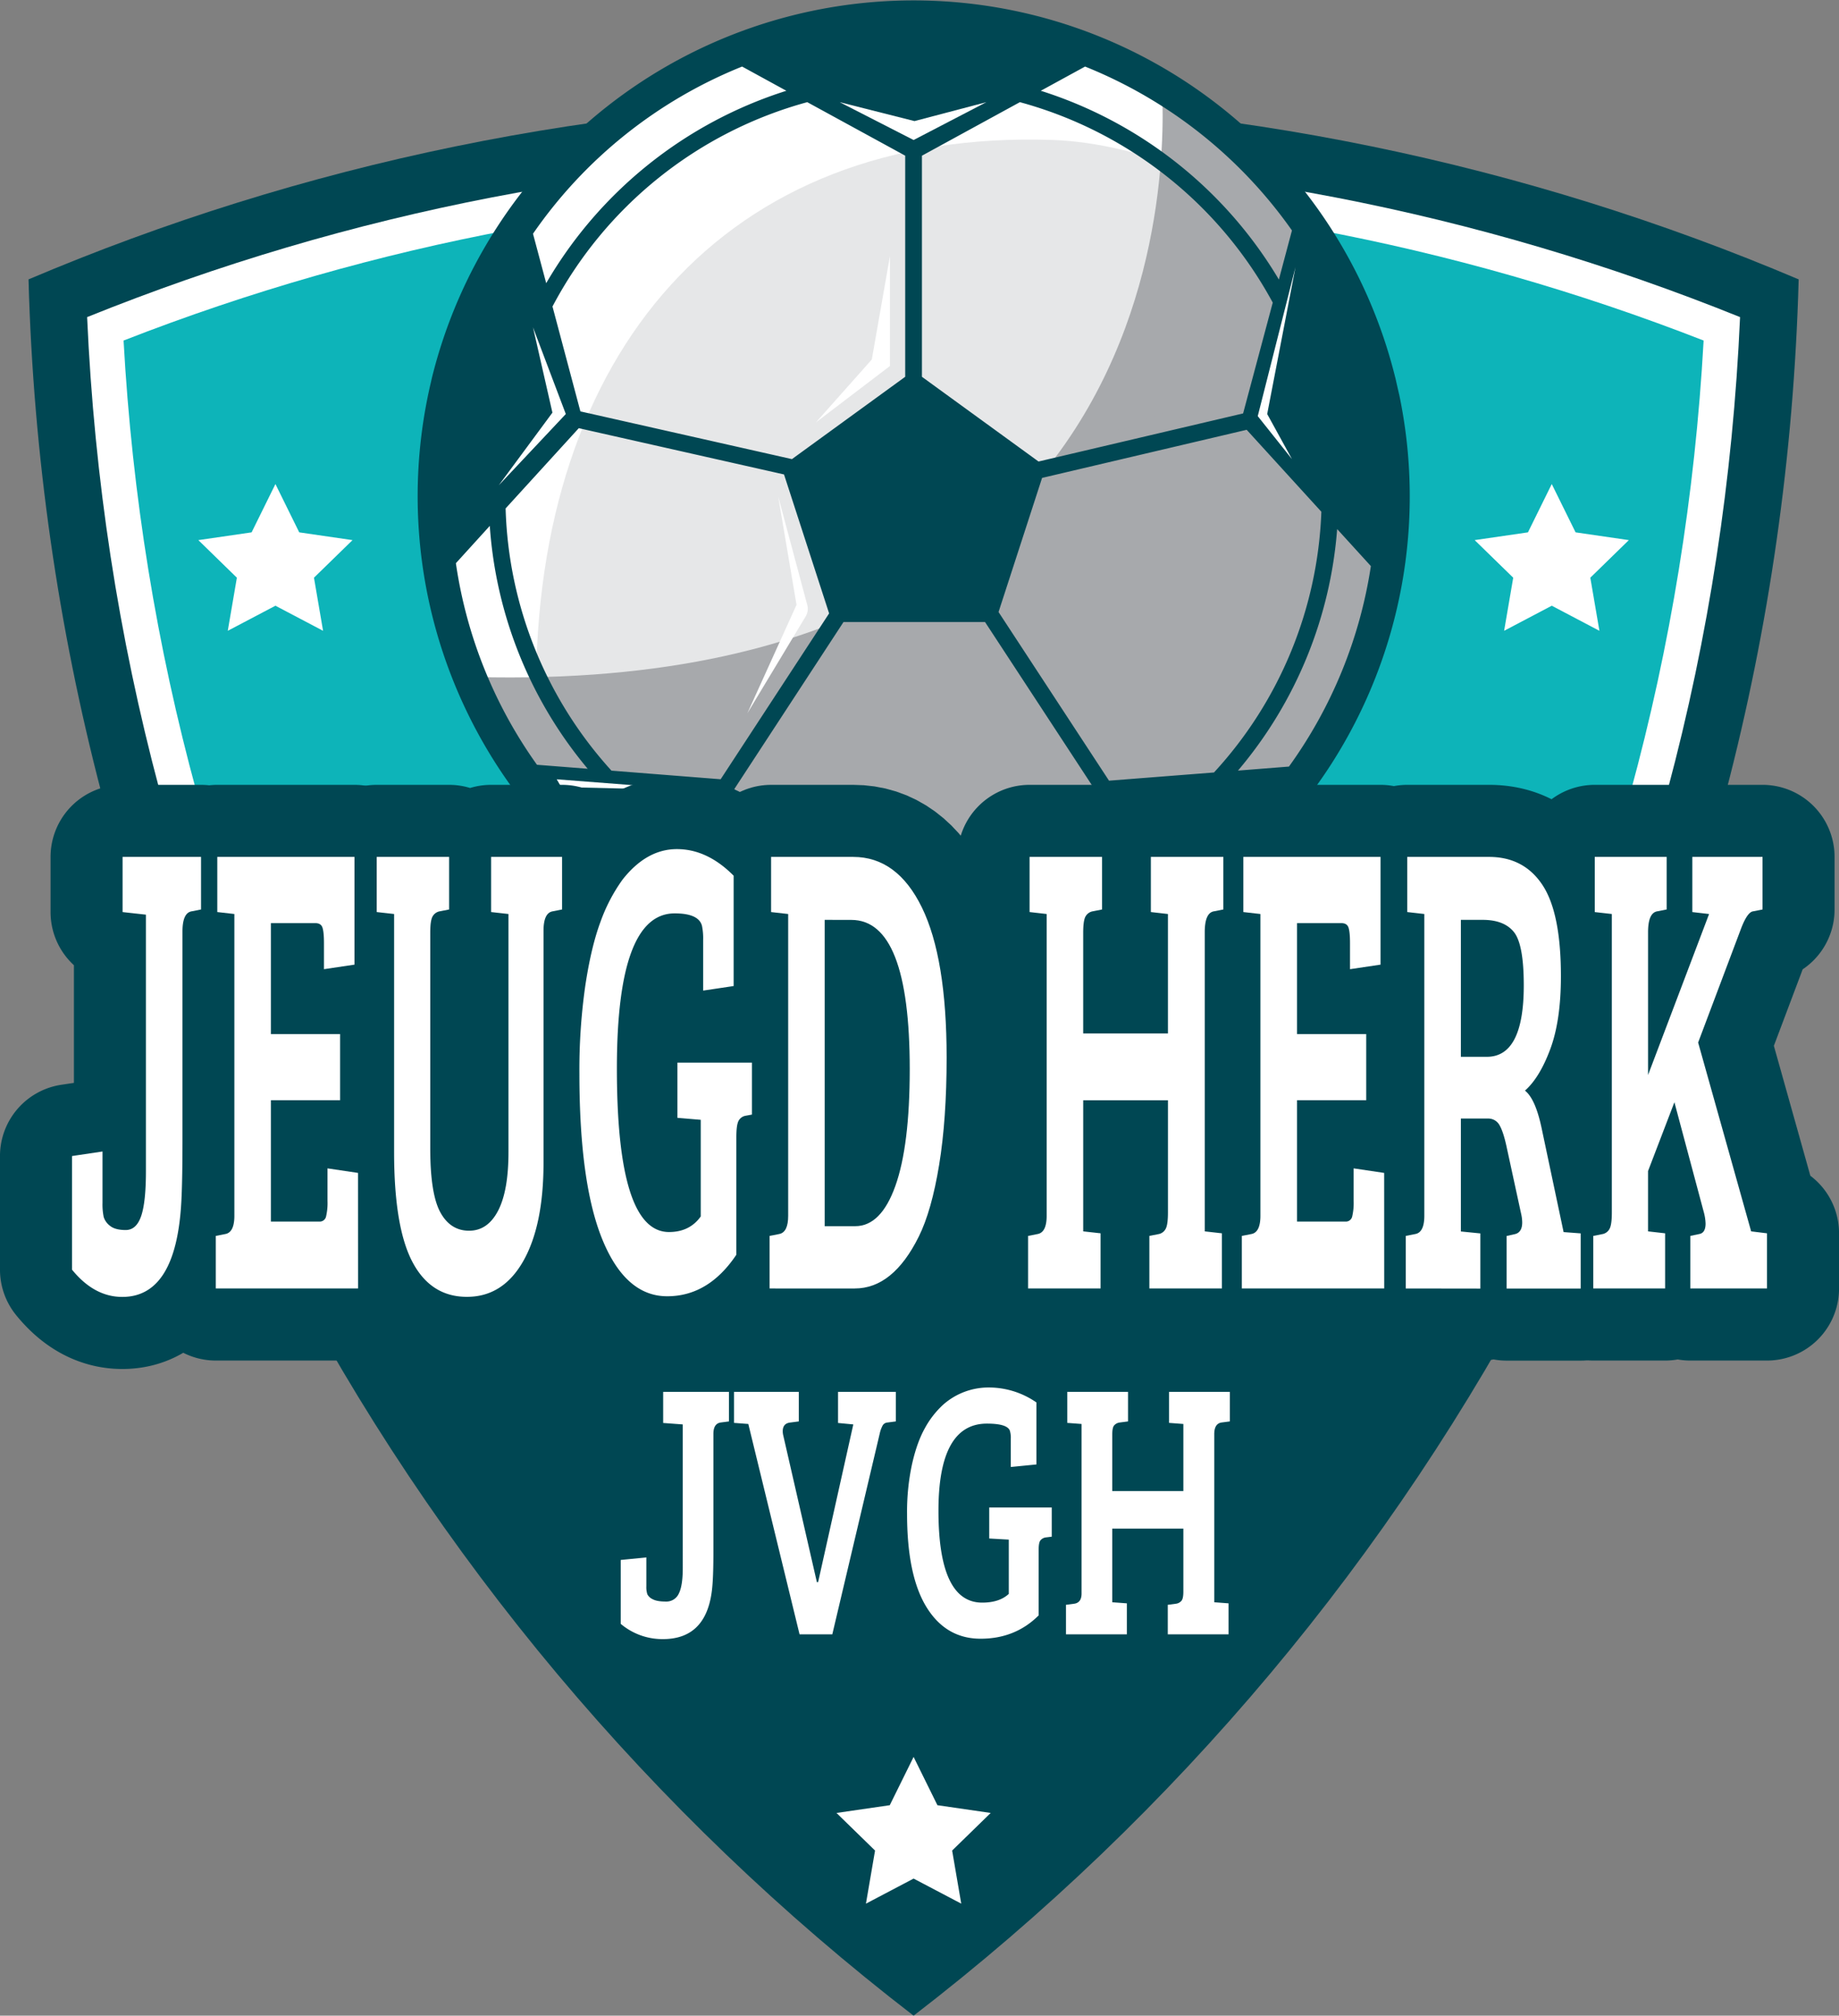 <svg xmlns="http://www.w3.org/2000/svg" viewBox="0 0 1085.12 1188.67"><rect x="0" y="0" width="1085.12" height="1188.67" fill="#808080" stroke="none"/><defs><style>.cls-1{fill:#004753;}.cls-2,.cls-6{fill:#fff;}.cls-3{fill:#0db4b9;}.cls-4{fill:#e6e7e8;}.cls-5{fill:#a7a9ac;}.cls-6{stroke:#004753;stroke-linecap:round;stroke-linejoin:round;stroke-width:85px;}</style></defs><g id="Layer_2" data-name="Layer 2"><g id="Layer_4" data-name="Layer 4"><path class="cls-1" d="M1061.32,164.76c-11.32,417-213.45,786.4-522.24,1023.91C230.28,951.16,28.15,581.76,16.83,164.76,177.27,96.7,353.8,59,539.08,59S900.88,96.7,1061.32,164.76Z"/><path class="cls-2" d="M539.07,1145.73C397.8,1032.41,279.64,888.63,196.36,728.44,108.58,559.61,59.86,377.55,51.41,187c155-62.53,318.91-94.22,487.66-94.22S871.78,124.46,1026.74,187c-8.45,190.56-57.18,372.62-145,541.45C798.51,888.63,680.35,1032.41,539.07,1145.73Z"/><path class="cls-3" d="M539.07,1118.94C405.89,1009.17,294,871.16,214.8,718.86,130.74,557.18,83,383,72.91,200.82c148.4-57.91,305.16-87.27,466.16-87.27s317.77,29.36,466.17,87.27c-10.13,182.14-57.83,356.35-141.89,518C784.17,871.16,672.25,1009.18,539.07,1118.94Z"/><circle class="cls-2" cx="539.07" cy="292.73" r="285.31"/><path class="cls-4" d="M811.33,283.8c0,129.17-80.21,239.77-193.94,285.45-14.86,6-78.81,14.69-135.76-4.85-80.85-27.74-164-83.34-167.13-104.83-2.05-14.29,1.83-36.24,1.79-51.09C315.67,208.61,427.3,76,621,82.53c53.31,1.81,113.72,29.66,157.59,53.19C802.34,179.23,811.33,230.86,811.33,283.8Z"/><path class="cls-5" d="M685,43.25s42.27,373.13-415.07,355.66c0,0,112.11,201.72,264.15,181,91-12.41,211.25-88.25,241.2-129.87S824,326.71,824.43,278.13C825.56,165.34,685,43.25,685,43.25Z"/><path class="cls-1" d="M825.51,232.34h0l-.08-.3-.12-.57c-.24-1.1-.5-2.19-.75-3.29l-1.13-5-.07-.28,0-.19h-.06a292.78,292.78,0,0,0-568.45.11h0l-.58,2.57a292.63,292.63,0,0,0,121.43,310h0l.41.27A292,292,0,0,0,695,540.38h0l.17-.11c2.2-1.4,4.39-2.82,6.55-4.27l.94-.62.62-.42h0a294.89,294.89,0,0,0,82.56-84.87,292.24,292.24,0,0,0,39.7-217.74Zm-92,11.46L612.79,272.16,544,222.2V91.82l57.79-31.57A241.85,241.85,0,0,1,751,178.45Zm-199.39-152V222.2l-66.83,48.55L342.47,242.6,326,180.75A241.83,241.83,0,0,1,476.33,60.25Zm-192.6,160.7,121.1,27.29,26.61,81.94-64,97.81-64.43-5.08a239.89,239.89,0,0,1-62.46-154.63Zm91.78,212.8,64.41-98.47h83.53l64.64,98.63-29.69,55.37a241.06,241.06,0,0,1-152.87.46Zm221.09-4.92L589.2,360.92l25.69-79.09,120.73-28.37,44.06,48.32a239.85,239.85,0,0,1-63.36,153.76ZM762.33,135.9l-7.72,28.95A251.86,251.86,0,0,0,614.13,53.53l26.13-14.28A274,274,0,0,1,762.33,135.9ZM437.89,39.25,464,53.53A251.86,251.86,0,0,0,322.29,167l-7.79-29.16A274.11,274.11,0,0,1,437.89,39.25ZM269,332.13l20-22a249.62,249.62,0,0,0,57.78,143.22L316.85,451A271.24,271.24,0,0,1,269,332.13Zm270.1,233.55a272,272,0,0,1-54.93-5.56L470,533.74a251.12,251.12,0,0,0,139.52-.41l-14.2,26.49A270.34,270.34,0,0,1,539.07,565.68ZM760.55,452.06l-30.07,2.37A249.65,249.65,0,0,0,789,312l19.9,21.83A271.45,271.45,0,0,1,760.55,452.06Z"/><polygon class="cls-5" points="742.15 178.21 727.93 239.63 659.51 253.46 719.28 231.79 742.15 178.21"/><polygon class="cls-2" points="525.13 150.97 525.13 215.83 481.43 249.1 514.41 212.01 525.13 150.97"/><path class="cls-2" d="M459.17,292.73l17.17,64.06a8.78,8.78,0,0,1-1,6.81l-34.34,57,29-63.92Z"/><polygon class="cls-2" points="582.01 60.25 539.08 82.57 495.45 60.25 539.61 71.41 582.01 60.25"/><polygon class="cls-2" points="764.41 157.59 742.15 245.4 762.34 270.75 747.72 244.16 764.41 157.59"/><polygon class="cls-2" points="730.48 464.28 651.26 467.37 624.67 519.31 654.35 472.93 730.48 464.28"/><path class="cls-2" d="M415.07,466.13c-1.86,0-86.57-6.56-86.57-6.56l9.28,15.84-.62-11.13Z"/><polygon class="cls-2" points="314.5 193.04 333.86 244.16 294.29 286.2 325.96 243.34 314.5 193.04"/><path class="cls-1" d="M191.61,767S441.4,1134.78,538.17,1166c0,0,304.56-265.93,366.92-446.42L294.41,672.38Z"/><polygon class="cls-2" points="539.08 1107.82 510.96 1122.6 516.33 1091.29 493.58 1069.12 525.02 1064.55 539.08 1036.07 553.13 1064.55 584.57 1069.12 561.82 1091.29 567.19 1122.6 539.08 1107.82"/><polygon class="cls-2" points="162.52 357.2 134.4 371.99 139.77 340.68 117.03 318.51 148.46 313.94 162.52 285.45 176.57 313.94 208.01 318.51 185.26 340.68 190.63 371.99 162.52 357.2"/><polygon class="cls-2" points="915.63 357.2 887.52 371.99 892.89 340.68 870.14 318.51 901.58 313.94 915.63 285.45 929.69 313.94 961.12 318.51 938.38 340.68 943.75 371.99 915.63 357.2"/><path class="cls-6" d="M107,708.55q-3,56.25-34.82,56.26-16.62,0-29.69-16.08v-67l18-2.68v30.23a36.23,36.23,0,0,0,.7,8.42,10.4,10.4,0,0,0,3.71,5.17q3,2.49,9.28,2.49t9.11-8.23q2.82-8.22,2.82-26.6V539.39l-13.78-1.53V505.33h46.3v31l-5.83,1.15q-5.13,1.14-5.13,11.86v119Q107.71,695.54,107,708.55Z"/><path class="cls-6" d="M211.28,759.83H127.33v-31l5.83-1.15q5.13-1.14,5.13-10.71V539l-10.07-1.15V505.33h80.94v63.53l-18,2.68V556.23c0-4.33-.29-7.4-.88-9.18s-2-2.68-4.24-2.68H159.85v65.44h40.83v39H159.85v71.56H188.3a3.82,3.82,0,0,0,4.07-2.87,35.12,35.12,0,0,0,.88-9.37V689l18,2.68Z"/><path class="cls-6" d="M253.87,550.11V677.17q0,26.79,5.92,37.69t17,10.91q11,0,17.14-11.86t6.1-34.83V539l-10.25-1.15V505.33h41.88v31l-5.83,1.15q-5.13,1.14-5.12,11.48V685.59q0,37.13-12,58.17t-33.23,21q-21.21,0-32.07-20.48t-10.87-64.87V539l-10.25-1.15V505.33H265v31l-5.84,1.15a6.1,6.1,0,0,0-4.06,3.25Q253.87,543.22,253.87,550.11Z"/><path class="cls-6" d="M434.49,670.66v69.27q-16.42,24.5-40.82,24.49t-38.09-33.1q-13.69-33.11-13.7-98.16a350,350,0,0,1,3.45-51.67q3.45-23,9-37.89a100.31,100.31,0,0,1,13-24.87q14.15-18,32.08-18t33.49,15.69v65.06l-18,2.68V554.32a36.17,36.17,0,0,0-.71-8.42q-1.95-7.26-16.08-7.27-34.11,0-34.11,91.46,0,96.45,30.75,96.45,12.19,0,18.73-9.19v-57h-.17l-13.61-1.15V626.65h44v30.62l-4.06.76a5.85,5.85,0,0,0-4,3.25C434.87,663,434.49,666.07,434.49,670.66Z"/><path class="cls-6" d="M454.11,759.83v-31l5.83-1.15q5.13-1.14,5.13-10.71V539L455,537.86V505.33h48.43q26,0,40.56,29.85t14.58,88.41q0,36.36-4.42,63.34t-12,42.28q-15.2,30.63-37.82,30.62Zm32.52-217.38V723.09h18q15.21,0,23.69-23.73t8.48-68.88q0-88-34.46-88Z"/><path class="cls-6" d="M689.16,715.05v-66.2h-50v77.3l10.25,1.15v32.53H606.63v-31l5.83-1.15q5.13-1.14,5.13-10.71V539l-10.08-1.15V505.33h42.77v31l-5.83,1.15a6.11,6.11,0,0,0-4.07,3.25q-1.23,2.49-1.23,9.38v59.32h50V539l-10.07-1.15V505.33h42.77v31L716,537.48q-5.13,1.14-5.13,12.25V726.15L721,727.3v32.53H678.2v-31l5.84-1.15a6,6,0,0,0,3.89-3.25C688.75,722.77,689.16,719.65,689.16,715.05Z"/><path class="cls-6" d="M816.76,759.83h-84v-31l5.84-1.15q5.11-1.14,5.12-10.71V539l-10.07-1.15V505.33h80.94v63.53l-18,2.68V556.23c0-4.33-.29-7.4-.88-9.18s-2-2.68-4.24-2.68H765.33v65.44h40.83v39H765.33v71.56h28.46a3.82,3.82,0,0,0,4.06-2.87,35.12,35.12,0,0,0,.88-9.37V689l18,2.68Z"/><path class="cls-6" d="M829.48,759.83v-31l5.84-1.15q5.11-1.14,5.12-10.71V539l-10.07-1.15V505.33h48.25q20.49,0,31.46,16.46t10.95,54q0,26-6.27,42.86t-14.94,24.5q6.38,5,10.08,23.34l12.72,60.09,10.08.76v32.53H889v-31l5.13-1.15q4.07-1.14,4.06-6.89a24.19,24.19,0,0,0-.7-5.35l-8.31-38.27q-2-9.57-4.33-13.59a7.51,7.51,0,0,0-6.8-4H862v66.59l11.49,1.15v32.53ZM862,623.21h15.38q21.74,0,21.74-42.1,0-24.12-5.75-31.38t-18.46-7.28H862Z"/><path class="cls-6" d="M951.08,715.05V539L941,537.86V505.33h42.42v31l-5.83,1.15q-5.13,1.14-5.13,12.25v84.19l36-94.91-9.89-1.15V505.33H1040v31l-5.83,1.15q-3.36.76-7.07,10.71L1002,614.79l31.28,111.36,9.36,1.15v32.53H997.38v-31l5.48-1.15q3.52-.75,3.53-6.12a28.61,28.61,0,0,0-.88-6.12L988,650l-15.55,40.56v35.59l10.07,1.15v32.53H940.12v-31l5.83-1.15a6,6,0,0,0,3.89-3.25C950.66,722.77,951.08,719.65,951.08,715.05Z"/><path class="cls-2" d="M420.36,935q-2.52,31.6-29.2,31.6a38.1,38.1,0,0,1-24.9-9V919.93l15.12-1.51v17a13.74,13.74,0,0,0,.59,4.73,6.5,6.5,0,0,0,3.11,2.9c1.68.94,4.28,1.4,7.78,1.4a8,8,0,0,0,7.64-4.62q2.37-4.62,2.37-15V840l-11.56-.86V820.81h38.83v17.42l-4.89.64c-2.87.43-4.3,2.66-4.3,6.67V912.4Q421,927.67,420.36,935Z"/><path class="cls-2" d="M462.15,846.4,482,933h.74L503.5,840l-9-.86V820.81h34.09v17.42l-4.89.64a3.61,3.61,0,0,0-2.81,1.61,18.11,18.11,0,0,0-1.78,4.84l-28,118.47H471.79L441.55,839.73l-8.45-.64V820.81h38.24v17.42l-4.89.64q-4.59.43-4.59,5.16A10.48,10.48,0,0,0,462.15,846.4Z"/><path class="cls-2" d="M612.88,913.69v38.92q-13.78,13.75-34.23,13.76t-31.94-18.6q-11.49-18.6-11.49-55.15a133,133,0,0,1,2.89-29q2.89-12.9,7.56-21.29a53.56,53.56,0,0,1,10.89-14,40.34,40.34,0,0,1,26.9-10.11,49.21,49.21,0,0,1,28.09,8.82V863.6l-15.12,1.5V848.33a14,14,0,0,0-.59-4.73q-1.64-4.08-13.49-4.08-28.61,0-28.6,51.38,0,54.18,25.79,54.18,10.22,0,15.71-5.16v-32h-.15l-11.41-.65V889h36.9v17.2l-3.41.43a4.89,4.89,0,0,0-3.33,1.83Q612.88,909.83,612.88,913.69Z"/><path class="cls-2" d="M698.25,938.63V901.44H656.31v43.43l8.6.64v18.28H629V946.37l4.89-.64c2.86-.43,4.3-2.44,4.3-6v-100l-8.45-.64V820.81h35.87v17.42l-4.89.64a5.19,5.19,0,0,0-3.41,1.83c-.7.93-1,2.69-1,5.27v33.32h41.94V839.73l-8.44-.64V820.81h35.86v17.42l-4.89.64c-2.87.43-4.3,2.73-4.3,6.88v99.12l8.45.64v18.28H689.06V946.37l4.9-.64a5.11,5.11,0,0,0,3.26-1.83Q698.25,942.51,698.25,938.63Z"/><line class="cls-1" x1="961.85" y1="525.79" x2="994" y2="525.79"/><path class="cls-2" d="M107,708.55q-3,56.25-34.82,56.26-16.62,0-29.69-16.08v-67l18-2.68v30.23a36.23,36.23,0,0,0,.7,8.42,10.4,10.4,0,0,0,3.71,5.17q3,2.49,9.28,2.49t9.11-8.23q2.82-8.22,2.82-26.6V539.39l-13.78-1.53V505.33h46.3v31l-5.83,1.15q-5.13,1.14-5.13,11.86v119Q107.71,695.54,107,708.55Z"/><path class="cls-2" d="M211.28,759.83H127.33v-31l5.83-1.15q5.13-1.14,5.13-10.71V539l-10.07-1.15V505.33h80.94v63.53l-18,2.68V556.23c0-4.33-.29-7.4-.88-9.18s-2-2.68-4.24-2.68H159.85v65.44h40.83v39H159.85v71.56H188.3a3.82,3.82,0,0,0,4.07-2.87,35.12,35.12,0,0,0,.88-9.37V689l18,2.68Z"/><path class="cls-2" d="M253.87,550.11V677.17q0,26.79,5.92,37.69t17,10.91q11,0,17.14-11.86t6.1-34.83V539l-10.25-1.15V505.33h41.88v31l-5.83,1.15q-5.13,1.14-5.12,11.48V685.59q0,37.13-12,58.17t-33.23,21q-21.21,0-32.07-20.48t-10.87-64.87V539l-10.25-1.15V505.33H265v31l-5.84,1.15a6.1,6.1,0,0,0-4.06,3.25Q253.87,543.22,253.87,550.11Z"/><path class="cls-2" d="M434.49,670.66v69.27q-16.42,24.5-40.82,24.49t-38.09-33.1q-13.69-33.11-13.7-98.16a350,350,0,0,1,3.45-51.67q3.45-23,9-37.89a100.31,100.31,0,0,1,13-24.87q14.15-18,32.08-18t33.49,15.69v65.06l-18,2.68V554.32a36.17,36.17,0,0,0-.71-8.42q-1.95-7.27-16.08-7.27-34.11,0-34.11,91.46,0,96.45,30.75,96.45,12.19,0,18.73-9.19v-57h-.17l-13.61-1.15V626.65h44v30.62l-4.06.76a5.85,5.85,0,0,0-4,3.25C434.87,663,434.49,666.07,434.49,670.66Z"/><path class="cls-2" d="M454.11,759.83v-31l5.83-1.15q5.13-1.14,5.13-10.71V539L455,537.86V505.33h48.43q26,0,40.56,29.85t14.58,88.41q0,36.36-4.42,63.34t-12,42.28q-15.2,30.63-37.82,30.62Zm32.52-217.38V723.09h18q15.21,0,23.69-23.73t8.48-68.88q0-88-34.46-88Z"/><path class="cls-2" d="M689.16,715.05v-66.2h-50v77.3l10.25,1.15v32.53H606.63v-31l5.83-1.15q5.13-1.14,5.13-10.71V539l-10.08-1.15V505.33h42.77v31l-5.83,1.15a6.11,6.11,0,0,0-4.07,3.25q-1.23,2.49-1.23,9.38v59.32h50V539l-10.07-1.15V505.33h42.77v31L716,537.48q-5.13,1.14-5.13,12.25V726.15L721,727.3v32.53H678.2v-31l5.84-1.15a6,6,0,0,0,3.89-3.25C688.75,722.77,689.16,719.65,689.16,715.05Z"/><path class="cls-2" d="M816.76,759.83h-84v-31l5.84-1.15q5.11-1.14,5.12-10.71V539l-10.07-1.15V505.33h80.94v63.53l-18,2.68V556.23c0-4.33-.29-7.4-.88-9.18s-2-2.68-4.24-2.68H765.33v65.44h40.83v39H765.33v71.56h28.46a3.82,3.82,0,0,0,4.06-2.87,35.12,35.12,0,0,0,.88-9.37V689l18,2.68Z"/><path class="cls-2" d="M829.48,759.83v-31l5.84-1.15q5.11-1.14,5.12-10.71V539l-10.07-1.15V505.33h48.25q20.49,0,31.46,16.46t10.95,54q0,26-6.27,42.86t-14.94,24.5q6.38,5,10.08,23.34l12.72,60.09,10.08.76v32.53H889v-31l5.13-1.15q4.07-1.14,4.06-6.89a24.19,24.19,0,0,0-.7-5.35l-8.31-38.27q-2-9.57-4.33-13.59a7.51,7.51,0,0,0-6.8-4H862v66.59l11.49,1.15v32.53ZM862,623.21h15.38q21.74,0,21.74-42.1,0-24.12-5.75-31.38t-18.46-7.28H862Z"/><path class="cls-2" d="M951.08,715.05V539L941,537.86V505.33h42.42v31l-5.83,1.15q-5.13,1.14-5.13,12.25v84.19l36-94.91-9.89-1.15V505.33H1040v31l-5.83,1.15q-3.36.76-7.07,10.71L1002,614.79l31.28,111.36,9.36,1.15v32.53H997.38v-31l5.48-1.15q3.52-.75,3.53-6.12a28.61,28.61,0,0,0-.88-6.12L988,650l-15.55,40.56v35.59l10.07,1.15v32.53H940.12v-31l5.83-1.15a6,6,0,0,0,3.89-3.25C950.66,722.77,951.08,719.65,951.08,715.05Z"/></g></g></svg>
